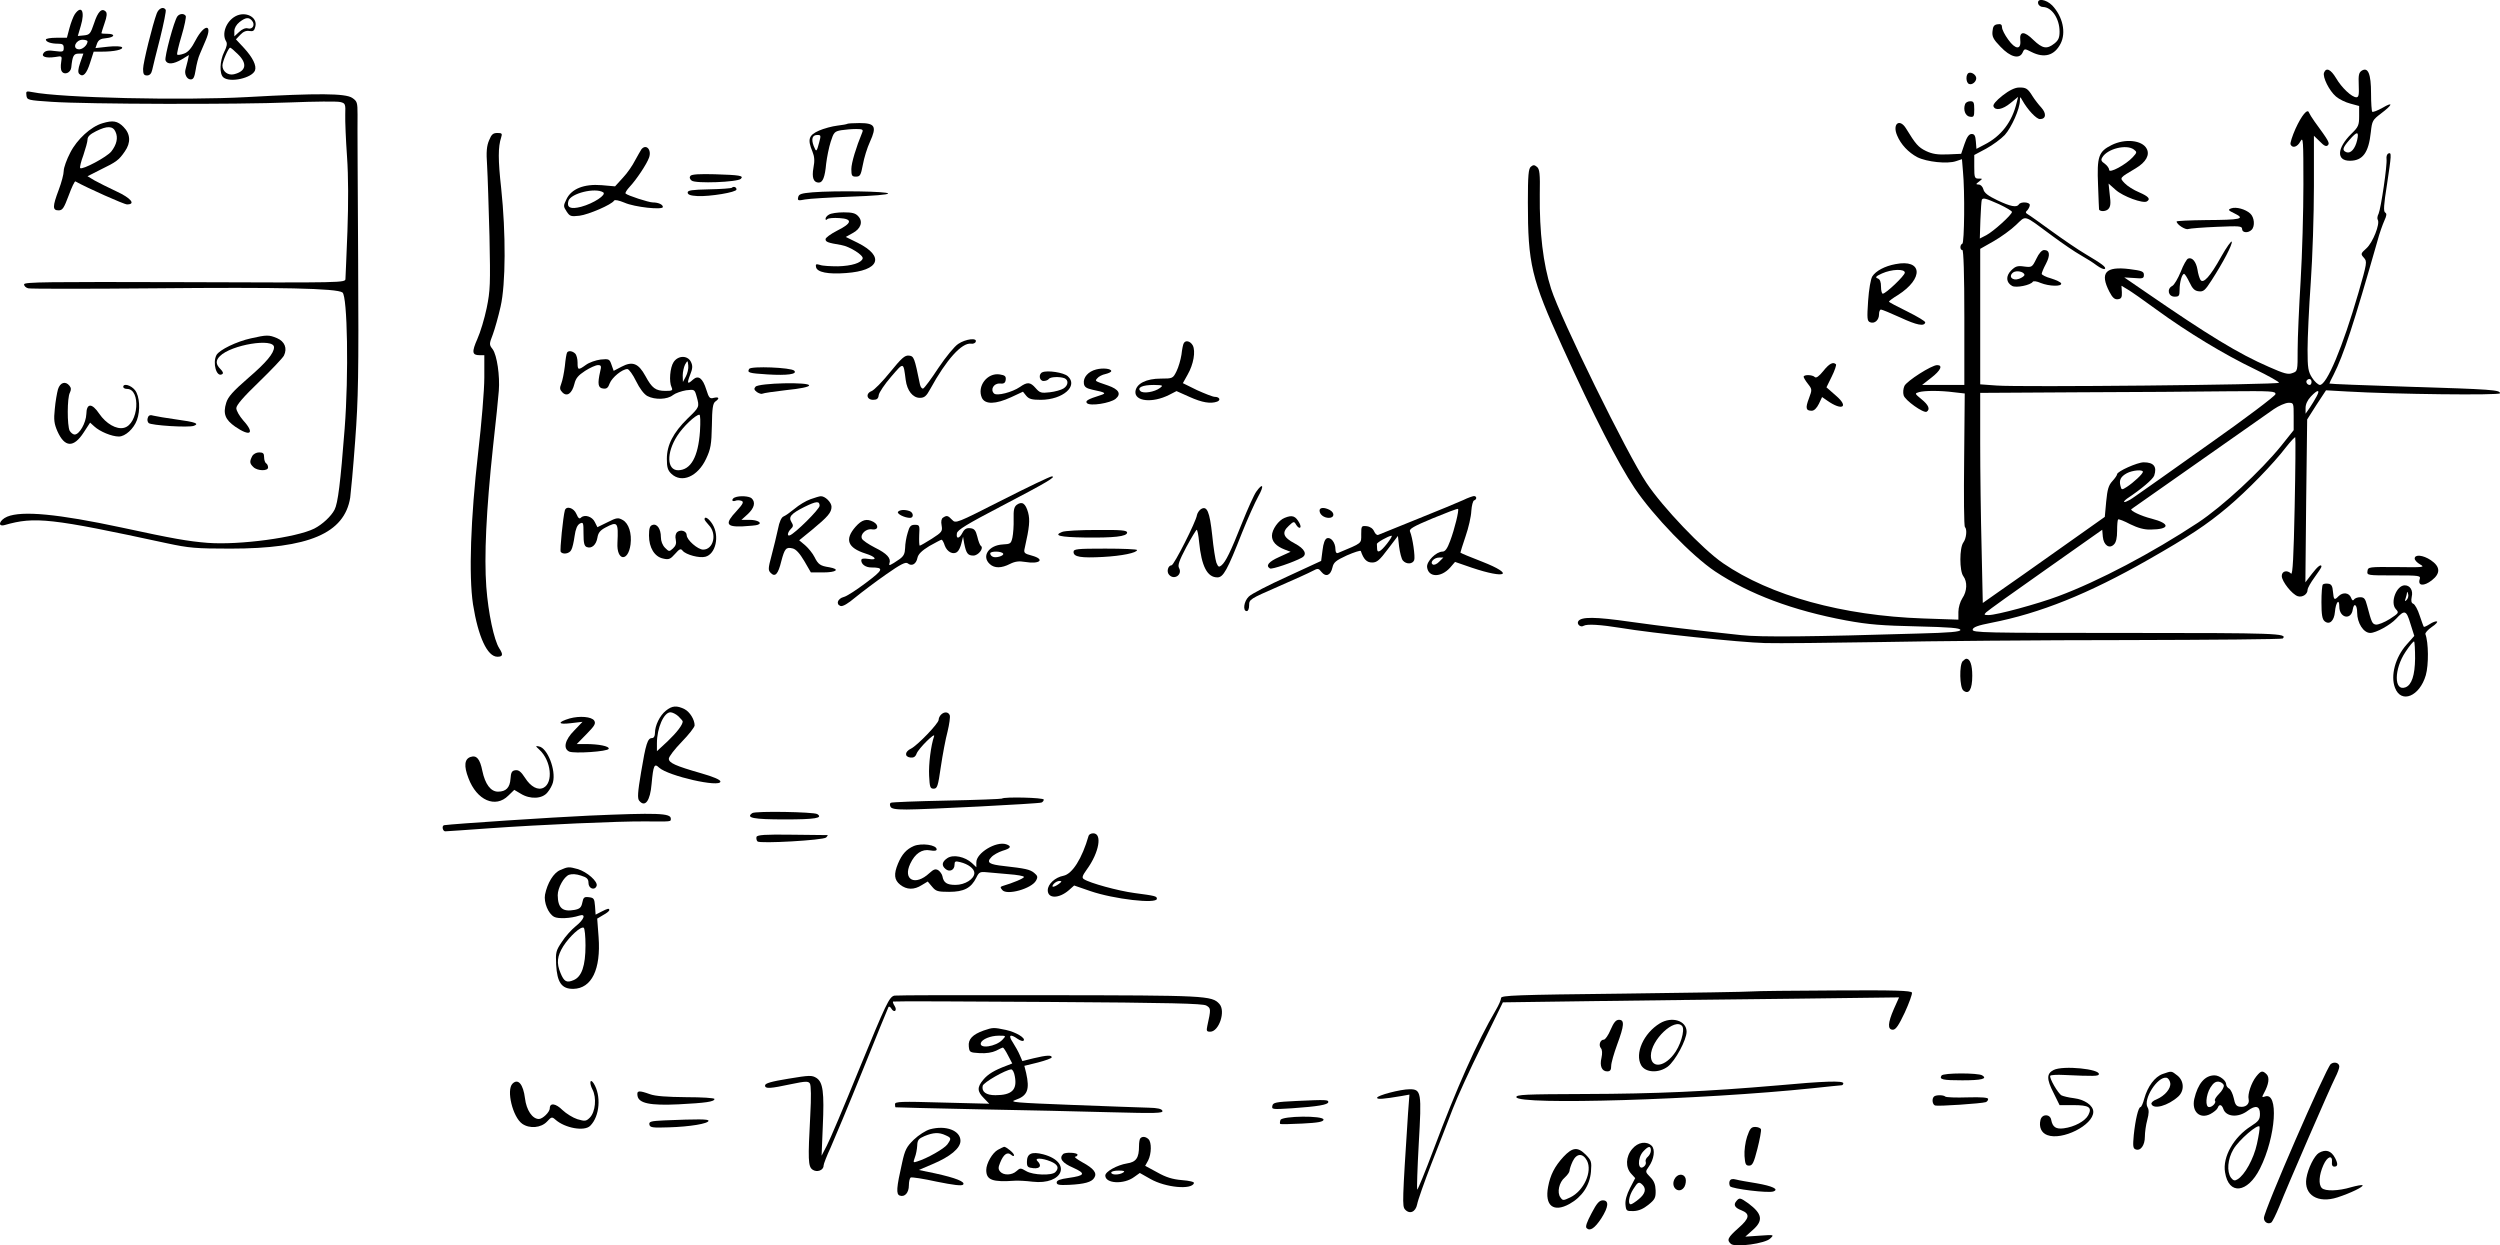 <?xml version="1.0" standalone="no"?>
<!DOCTYPE svg PUBLIC "-//W3C//DTD SVG 20010904//EN"
 "http://www.w3.org/TR/2001/REC-SVG-20010904/DTD/svg10.dtd">
<svg version="1.0" xmlns="http://www.w3.org/2000/svg"
 width="1260.121pt" height="627.71pt" viewBox="0 0 1260.121 627.71"
 preserveAspectRatio="xMidYMid meet">
<g transform="translate(-34.879,652.031) scale(0.1,-0.1)"
fill="#000000" stroke="none">
<path d="M10622 6503 c2 -10 13 -18 25 -18 44 -1 83 -59 83 -124 0 -31 -6 -44
-26 -60 -38 -30 -60 -26 -106 18 -46 46 -71 45 -66 -2 5 -49 -25 -47 -61 4
-17 23 -31 51 -31 61 0 14 -6 19 -22 16 -18 -2 -24 -11 -26 -35 -3 -27 4 -41
40 -78 50 -53 96 -65 112 -29 9 20 10 20 45 2 64 -32 115 -18 146 42 29 56 11
137 -42 193 -31 31 -77 38 -71 10z"/>
<path d="M1139 6453 c-21 -56 -69 -249 -69 -280 0 -26 4 -33 20 -33 13 0 22 9
26 28 3 15 21 87 40 161 18 73 31 137 28 142 -11 18 -35 8 -45 -18z"/>
<path d="M726 6449 c-8 -12 -20 -44 -27 -70 l-13 -49 -53 0 c-29 0 -53 -4 -53
-9 0 -12 26 -21 61 -21 23 0 29 -4 29 -21 0 -20 -4 -21 -44 -16 -32 5 -47 2
-56 -8 -17 -20 9 -29 57 -22 35 6 35 6 30 -27 -3 -18 -2 -38 3 -45 13 -21 45
-8 48 19 6 59 12 70 37 70 l24 0 -16 -46 c-11 -32 -12 -49 -5 -56 19 -19 37
-1 55 56 l18 56 43 0 c59 0 107 10 100 22 -4 5 -33 7 -70 3 l-64 -7 8 23 c7
18 18 25 46 27 43 4 49 22 6 22 -16 0 -30 1 -30 3 0 2 7 25 16 51 12 33 13 51
6 58 -20 20 -40 0 -59 -59 -18 -53 -22 -58 -51 -61 l-31 -3 15 51 c22 73 4
107 -30 59z m64 -137 c0 -20 -28 -44 -47 -40 -31 5 -12 48 22 48 14 0 25 -4
25 -8z"/>
<path d="M1243 6438 c-17 -22 -66 -206 -60 -222 9 -22 39 -20 82 5 l36 22 -6
-29 c-4 -16 -9 -35 -11 -43 -7 -23 6 -51 26 -51 14 0 19 11 25 48 4 26 13 63
22 82 8 19 21 50 29 68 36 83 -7 83 -51 0 -21 -41 -38 -61 -59 -68 -16 -6 -31
-8 -34 -5 -3 3 7 45 22 95 15 50 24 95 21 100 -9 14 -31 12 -42 -2z"/>
<path d="M1535 6438 c-47 -26 -70 -89 -46 -127 6 -10 3 -27 -10 -52 -23 -46
-25 -112 -4 -129 33 -28 144 -3 159 35 9 24 -11 65 -55 113 l-41 44 22 23 c15
16 30 22 46 19 19 -3 25 1 30 23 12 47 -50 79 -101 51z m84 -22 c17 -20 4 -45
-20 -39 -12 4 -29 -3 -44 -17 l-25 -23 0 26 c0 16 10 33 26 46 31 24 47 26 63
7z m-72 -168 c50 -48 43 -87 -19 -102 -30 -7 -58 14 -58 44 0 20 30 90 39 90
3 0 20 -14 38 -32z"/>
<path d="M12063 6154 c-8 -22 26 -91 60 -120 16 -14 49 -30 73 -36 l44 -12 0
-51 c0 -46 -4 -55 -39 -89 -73 -72 -77 -136 -8 -136 65 0 95 40 106 145 6 56
9 61 51 93 60 45 64 62 8 29 -25 -14 -48 -23 -52 -20 -3 3 -6 45 -6 93 0 98
-15 134 -47 114 -15 -10 -17 -23 -15 -73 2 -48 0 -61 -12 -61 -23 0 -74 48
-102 96 -27 45 -50 56 -61 28z m167 -340 c-10 -44 -33 -69 -54 -61 -23 9 -20
22 15 62 39 45 49 44 39 -1z"/>
<path d="M10273 6153 c-17 -6 -16 -50 1 -56 15 -6 36 11 36 29 0 16 -22 32
-37 27z"/>
<path d="M10443 6039 c-33 -26 -50 -46 -46 -55 9 -23 46 -16 86 17 l38 31 -7
-28 c-23 -98 -78 -170 -163 -213 l-40 -21 -3 38 c-2 28 -7 37 -21 37 -13 0
-24 -14 -36 -50 l-17 -50 -68 -3 c-52 -2 -77 2 -109 17 -39 19 -52 34 -101
114 -32 52 -70 24 -45 -35 19 -46 57 -86 102 -110 48 -24 152 -35 195 -20 l30
10 5 -61 c10 -101 7 -362 -3 -365 -13 -5 -13 -32 0 -32 6 0 10 -120 10 -340
l0 -340 -107 0 -106 0 46 36 c48 37 60 64 30 64 -28 0 -153 -80 -165 -105 -6
-13 -8 -34 -4 -47 6 -25 101 -92 116 -83 19 12 10 34 -26 63 -35 29 -35 29
-12 36 30 8 109 8 177 -1 l53 -6 -3 -333 c-2 -183 -1 -336 4 -340 12 -12 7
-58 -8 -78 -20 -27 -20 -144 0 -170 21 -28 19 -76 -5 -111 -11 -17 -20 -47
-20 -69 l0 -39 -177 6 c-407 14 -770 114 -1010 279 -102 70 -304 282 -385 404
-96 142 -433 829 -481 979 -40 124 -59 286 -57 475 2 105 -1 128 -14 139 -13
11 -19 11 -31 1 -12 -10 -15 -43 -15 -179 0 -311 17 -384 174 -729 158 -348
280 -586 364 -712 94 -140 289 -342 406 -420 173 -115 392 -197 660 -247 114
-21 182 -26 359 -30 164 -4 217 -8 217 -18 0 -9 -53 -14 -212 -18 -525 -16
-797 -19 -893 -8 -252 27 -383 43 -557 67 -181 26 -249 26 -264 3 -9 -15 12
-33 27 -23 17 10 84 6 189 -11 154 -26 603 -73 725 -76 66 -2 327 1 580 5 253
5 812 10 1242 10 430 1 784 4 788 8 26 26 -33 28 -786 28 -724 0 -780 1 -777
17 2 12 26 21 93 34 247 48 490 146 790 317 209 119 296 177 401 265 100 84
233 221 296 304 23 29 43 51 46 49 2 -3 1 -161 -3 -351 -5 -249 -10 -344 -18
-336 -20 20 -47 13 -47 -12 0 -27 52 -93 81 -102 23 -7 49 10 49 32 0 9 16 37
35 63 19 26 35 50 35 54 0 16 -19 2 -48 -36 l-33 -43 4 411 5 410 47 74 48 73
106 -6 c238 -14 771 -20 771 -9 0 17 -40 20 -462 33 -219 7 -398 14 -398 16 0
2 9 22 21 44 51 101 101 254 221 674 10 39 27 85 35 103 12 26 13 36 4 41 -9
6 -7 39 9 139 23 153 24 165 8 159 -7 -2 -12 -15 -10 -28 4 -32 -28 -248 -40
-276 -6 -11 -8 -25 -4 -31 12 -20 -25 -114 -57 -143 -30 -27 -30 -29 -13 -48
17 -19 16 -25 -28 -178 -79 -272 -159 -463 -194 -463 -9 1 -27 17 -39 36 -20
31 -23 49 -23 142 0 59 7 211 16 337 9 127 16 345 16 486 l0 255 30 -29 c21
-22 32 -27 40 -19 11 11 6 20 -67 120 -13 18 -25 38 -28 45 -7 22 -37 -14 -68
-82 -16 -36 -27 -71 -25 -78 9 -22 35 -14 50 15 14 25 15 5 15 -218 0 -135 -6
-353 -14 -485 -8 -132 -15 -288 -15 -348 0 -106 0 -108 -26 -117 -22 -9 -42
-3 -119 31 -154 67 -303 158 -624 379 l-105 72 50 -3 c44 -4 49 -2 49 16 0 17
-10 21 -73 29 -121 15 -150 -19 -101 -114 16 -31 27 -40 43 -38 17 2 21 9 20
35 l-2 33 30 -18 c16 -9 82 -55 146 -102 159 -116 343 -227 495 -300 70 -34
125 -65 123 -69 -6 -10 -1312 -23 -1423 -14 l-83 6 0 341 0 342 67 38 c37 21
88 58 113 82 54 50 33 56 185 -56 50 -37 113 -80 140 -95 28 -16 65 -39 83
-53 18 -13 36 -21 40 -17 9 8 -14 25 -98 75 -36 21 -112 73 -170 115 -58 42
-112 81 -120 85 -12 7 -13 11 -2 21 6 7 12 19 12 26 0 15 -46 18 -55 3 -11
-17 -42 -11 -109 21 -46 22 -66 37 -70 55 -4 14 -14 24 -24 24 -15 1 -15 2 2
15 19 15 19 15 -2 15 -20 0 -22 5 -22 59 l0 60 60 32 c33 18 75 49 94 69 34
38 76 132 76 173 1 21 1 22 12 2 27 -48 71 -95 89 -95 31 0 34 28 7 58 -14 15
-34 41 -44 57 -24 39 -33 45 -69 44 -19 0 -49 -14 -82 -40z m-18 -548 c36 -17
65 -34 65 -39 0 -14 -93 -98 -129 -117 l-33 -17 3 94 c2 51 5 96 7 101 6 12
19 8 87 -22z m1575 -896 c0 -8 -4 -15 -9 -15 -13 0 -22 16 -14 24 11 11 23 6
23 -9z m-182 -62 c-2 -9 -151 -122 -333 -250 -181 -129 -349 -247 -372 -263
-23 -17 -47 -30 -55 -30 -7 0 -1 7 12 17 72 48 130 97 137 116 15 45 -2 67
-53 67 -32 0 -134 -46 -134 -60 0 -5 -11 -21 -24 -35 -19 -21 -25 -41 -31
-103 l-7 -77 -226 -160 c-124 -88 -263 -186 -308 -217 l-81 -57 -6 277 c-4
152 -7 391 -7 529 l0 253 498 3 c273 1 609 3 745 5 228 2 248 1 245 -15z m208
-10 c-8 -16 -24 -41 -35 -58 l-21 -30 0 29 c0 19 10 40 27 58 34 36 48 36 29
1z m-116 -102 l0 -69 -63 -79 c-105 -129 -294 -304 -419 -387 -232 -153 -501
-295 -705 -371 -104 -39 -310 -95 -351 -95 -23 0 -24 2 -12 14 8 8 143 105
300 215 l285 201 3 -35 c4 -43 33 -63 56 -39 11 10 16 34 16 68 0 29 2 55 5
58 3 3 31 -8 61 -24 39 -19 71 -28 103 -27 98 1 101 30 5 55 -53 13 -111 41
-102 48 4 3 653 459 718 504 25 17 57 31 73 32 27 0 27 0 27 -69z m-760 -279
c0 -10 -47 -54 -81 -76 -25 -16 -27 -16 -32 5 -8 29 1 47 32 64 28 15 81 20
81 7z"/>
<path d="M482 6039 c3 -23 7 -24 128 -32 179 -12 935 -14 1201 -3 124 5 238 6
253 2 25 -6 27 -9 25 -64 -1 -31 3 -127 9 -212 7 -100 7 -233 2 -375 -5 -121
-9 -229 -10 -240 0 -20 -6 -20 -810 -17 -696 2 -810 1 -810 -11 0 -8 9 -17 21
-20 12 -3 299 -3 638 0 632 6 918 0 946 -21 25 -18 32 -415 11 -686 -21 -272
-34 -377 -51 -409 -17 -33 -61 -74 -102 -95 -90 -45 -376 -84 -537 -72 -100 8
-174 21 -433 77 -322 69 -503 86 -578 55 -40 -17 -51 -53 -12 -42 151 43 230
35 817 -92 112 -24 146 -27 320 -27 395 0 575 77 604 257 3 21 15 149 25 286
16 215 18 334 15 912 -2 366 -4 695 -3 732 0 62 -2 68 -27 85 -35 23 -172 24
-529 4 -325 -18 -941 -4 -1083 25 -31 6 -33 5 -30 -17z"/>
<path d="M10254 5996 c-11 -29 1 -61 24 -64 20 -3 22 1 22 37 0 35 -3 41 -20
41 -11 0 -23 -6 -26 -14z"/>
<path d="M865 5899 c-58 -17 -128 -81 -162 -148 -18 -34 -33 -76 -33 -92 0
-16 -11 -58 -25 -95 -32 -85 -32 -104 -1 -104 20 0 27 11 51 75 15 41 30 73
34 71 59 -33 245 -116 260 -116 46 0 20 32 -54 66 -41 19 -90 44 -110 55 l-35
21 67 34 c78 38 91 47 121 91 31 44 29 88 -7 124 -30 30 -53 34 -106 18z m66
-43 c14 -30 6 -64 -21 -99 -22 -28 -146 -94 -157 -84 -3 4 4 33 16 65 11 33
21 68 21 79 0 15 13 27 43 42 56 28 85 27 98 -3z"/>
<path d="M4619 5896 c-2 -2 -25 -6 -50 -9 -25 -3 -67 -14 -92 -25 -52 -23 -59
-44 -33 -106 10 -25 12 -46 5 -81 -9 -50 0 -75 27 -75 20 0 31 28 37 95 4 33
14 83 23 111 15 47 19 52 53 58 20 3 53 6 75 6 32 0 37 -3 31 -17 -31 -75 -55
-154 -55 -185 0 -33 3 -38 23 -38 21 0 25 7 35 60 6 34 22 86 36 116 35 77 26
94 -53 94 -32 0 -60 -2 -62 -4z m-141 -93 c-13 -50 -15 -51 -28 -18 -13 35 -7
55 19 55 18 0 18 -3 9 -37z"/>
<path d="M2814 5813 c-12 -28 -15 -58 -10 -127 3 -50 8 -210 12 -356 5 -241 4
-274 -14 -362 -11 -53 -32 -123 -47 -156 -29 -66 -27 -82 11 -82 l24 0 0 -113
c0 -62 -14 -232 -31 -377 -38 -334 -48 -619 -26 -766 26 -163 72 -264 123
-264 28 0 30 11 9 43 -26 41 -55 176 -65 309 -11 154 -1 380 34 708 14 124 27
250 29 280 6 75 -9 180 -31 210 -18 23 -18 26 1 75 10 27 28 91 39 140 26 113
27 370 3 596 -16 145 -16 208 0 257 6 19 4 22 -19 22 -22 0 -30 -7 -42 -37z"/>
<path d="M10992 5789 c-66 -33 -74 -58 -68 -202 2 -67 5 -123 5 -123 6 -11 34
-10 46 2 12 12 14 28 8 72 l-6 57 36 -32 c37 -33 138 -70 157 -58 20 12 9 25
-39 46 -27 11 -60 32 -73 46 -26 28 -28 25 56 75 52 31 72 68 55 99 -23 43
-109 52 -177 18z m112 -22 c17 -13 17 -15 -5 -39 -35 -38 -119 -83 -119 -64 0
8 -10 22 -22 31 -18 12 -21 19 -12 33 26 43 121 66 158 39z"/>
<path d="M3582 5768 c-5 -7 -19 -33 -32 -56 -12 -24 -39 -64 -61 -87 l-40 -44
-68 6 c-88 7 -152 -18 -177 -71 -16 -33 -16 -36 1 -62 16 -24 21 -26 65 -21
46 6 162 56 174 76 4 6 25 1 52 -10 51 -23 194 -38 194 -22 0 13 -24 23 -51
23 -20 0 -128 35 -137 45 -3 3 6 18 20 33 34 36 86 114 98 147 15 40 -14 72
-38 43z m-193 -217 c19 -12 -48 -56 -111 -73 -54 -14 -74 -4 -64 30 12 38 135
68 175 43z"/>
<path d="M3829 5634 c-6 -7 -4 -16 6 -24 19 -16 231 -8 248 9 16 16 -6 19
-131 23 -76 2 -116 0 -123 -8z"/>
<path d="M4038 5574 c-4 -3 -55 -7 -115 -8 -87 -2 -108 -5 -108 -16 0 -11 14
-16 50 -18 61 -3 196 19 196 33 1 12 -15 18 -23 9z"/>
<path d="M4445 5551 c-58 -5 -70 -9 -73 -25 -4 -17 0 -18 35 -11 21 4 124 10
228 14 116 4 190 10 190 16 0 11 -267 15 -380 6z"/>
<path d="M11595 5470 c-18 -7 -15 -10 18 -26 55 -27 30 -32 -145 -33 -82 -1
-148 -4 -148 -7 0 -15 45 -44 59 -38 9 3 73 8 144 11 113 5 127 4 127 -11 0
-19 30 -22 48 -4 18 18 14 63 -7 82 -24 22 -71 35 -96 26z"/>
<path d="M4528 5439 c-10 -5 -18 -15 -18 -21 0 -8 3 -8 9 -2 6 5 33 7 61 5 68
-4 64 -26 -13 -64 -31 -16 -57 -35 -57 -42 0 -14 9 -18 80 -30 42 -7 113 -52
107 -68 -7 -22 -55 -37 -124 -39 -37 0 -79 2 -91 7 -20 6 -23 4 -20 -11 5 -26
61 -37 151 -30 169 12 197 83 60 152 l-61 30 34 19 c42 22 54 58 29 85 -14 16
-31 20 -74 20 -31 0 -64 -5 -73 -11z"/>
<path d="M11545 5227 c-56 -101 -91 -139 -105 -117 -5 8 -12 31 -15 52 -7 40
-27 63 -47 55 -7 -2 -24 -32 -37 -66 -14 -34 -33 -67 -43 -72 -29 -15 -20 -54
12 -54 22 0 25 4 25 35 0 38 12 80 23 80 4 -1 16 -20 27 -43 15 -32 26 -43 47
-45 23 -3 32 5 64 55 60 93 106 182 102 195 -2 6 -26 -27 -53 -75z"/>
<path d="M10613 5216 c-21 -43 -23 -44 -62 -39 -33 5 -44 1 -65 -20 -28 -28
-26 -61 5 -78 20 -11 93 4 104 21 3 5 20 3 40 -6 42 -17 108 -19 103 -2 -2 6
-25 17 -51 25 -26 7 -47 18 -47 23 0 5 9 28 21 50 23 44 20 70 -9 70 -11 0
-26 -16 -39 -44z m-60 -81 c0 -6 -12 -14 -27 -20 -34 -12 -56 12 -30 32 17 12
55 4 57 -12z"/>
<path d="M9903 5189 c-54 -10 -99 -34 -117 -62 -8 -13 -17 -65 -21 -123 -6
-90 -5 -102 10 -108 23 -9 45 11 45 40 0 13 4 24 10 24 5 0 49 -18 97 -40 84
-39 121 -46 126 -25 1 6 -40 30 -90 55 -51 25 -93 47 -93 50 0 3 20 18 45 33
132 84 124 183 -12 156z m47 -43 c0 -15 -96 -106 -111 -106 -5 0 -9 16 -9 35
0 24 -5 38 -17 42 -14 5 -9 11 22 25 49 22 115 24 115 4z"/>
<path d="M1614 4815 c-73 -16 -159 -58 -174 -84 -21 -40 0 -114 28 -97 8 4 5
13 -8 26 -24 24 -25 43 -3 65 57 58 273 93 273 45 0 -30 -39 -77 -130 -155
-77 -67 -102 -95 -111 -125 -17 -55 -5 -85 45 -120 77 -53 101 -35 41 31 -19
22 -35 49 -35 62 0 15 35 56 114 132 63 61 120 121 126 133 18 37 4 71 -35 88
-41 17 -51 17 -131 -1z"/>
<path d="M5179 4787 c-19 -12 -63 -66 -100 -121 -36 -55 -70 -101 -77 -104 -6
-2 -13 7 -16 20 -28 136 -30 143 -56 146 -21 2 -37 -13 -95 -84 -38 -47 -80
-90 -93 -95 -31 -12 -25 -44 8 -44 19 0 26 6 28 24 2 13 30 55 63 93 64 74 61
75 73 -17 7 -54 36 -90 71 -90 23 0 33 8 53 45 81 148 159 234 205 228 11 -2
22 3 24 10 8 21 -51 14 -88 -11z"/>
<path d="M6316 4791 c-4 -5 -9 -31 -12 -58 -4 -26 -15 -64 -25 -84 -18 -36
-19 -37 -79 -37 -73 0 -123 -25 -128 -64 -6 -51 85 -61 170 -18 l37 19 65 -29
c64 -29 107 -36 140 -24 20 8 11 24 -12 24 -10 0 -50 16 -90 34 l-71 35 24 43
c30 52 41 118 26 147 -12 22 -36 28 -45 12z m-120 -226 c-28 -21 -85 -30 -99
-16 -18 18 10 31 68 31 46 -1 48 -2 31 -15z"/>
<path d="M3207 4743 c-3 -5 -8 -35 -11 -68 -4 -33 -12 -73 -18 -88 -9 -23 -8
-31 6 -45 23 -23 48 -5 60 43 7 29 19 43 54 66 25 16 54 29 65 29 16 0 18 -5
11 -32 -14 -62 -11 -83 14 -86 18 -3 26 3 34 26 12 30 63 72 89 72 8 0 28 -28
44 -61 18 -37 40 -66 57 -75 38 -20 101 -18 129 5 13 10 43 20 66 24 42 5 43
5 53 -31 15 -54 15 -53 -46 -112 -72 -71 -104 -133 -104 -203 0 -43 5 -58 23
-75 52 -49 133 -14 175 76 23 49 27 71 29 167 1 86 5 112 17 121 23 16 20 25
-7 19 -20 -6 -25 -1 -38 41 -18 58 -40 75 -67 51 -28 -26 -32 -21 -15 23 13
32 14 46 5 65 -16 35 -65 35 -88 0 -18 -27 -24 -99 -10 -127 7 -16 3 -18 -31
-18 -50 0 -68 14 -101 75 -35 64 -65 76 -120 47 l-40 -21 -11 31 c-10 29 -13
30 -55 26 -24 -3 -58 -15 -74 -27 -39 -28 -42 -27 -42 12 0 18 -5 38 -12 45
-14 14 -35 16 -41 5z m599 -120 l-15 -28 -1 33 c0 18 6 43 12 55 13 22 13 22
16 -5 2 -15 -4 -40 -12 -55z m71 -277 c-9 -129 -46 -195 -110 -196 -57 0 -60
87 -5 173 29 46 93 107 112 107 5 0 6 -35 3 -84z"/>
<path d="M9539 4650 c-22 -27 -36 -37 -43 -30 -12 12 -56 13 -56 1 0 -4 10
-21 22 -36 21 -27 21 -29 5 -72 -19 -50 -16 -63 14 -63 12 0 25 13 36 35 l16
34 26 -18 c75 -53 111 -33 45 24 l-49 43 27 55 c15 30 24 58 21 61 -14 14 -34
4 -64 -34z"/>
<path d="M4125 4661 c-11 -19 -3 -22 93 -28 98 -6 152 1 134 19 -16 16 -217
24 -227 9z"/>
<path d="M5874 4658 c-40 -10 -66 -40 -62 -70 2 -18 12 -25 43 -32 68 -14 72
-18 40 -28 -64 -20 -78 -29 -67 -40 16 -16 117 0 144 22 30 25 16 48 -38 67
-70 24 -67 22 -54 37 6 8 25 18 41 21 16 4 29 10 29 15 0 12 -42 17 -76 8z"/>
<path d="M5603 4644 c-21 -9 -16 -44 6 -44 11 0 23 5 26 10 7 11 54 13 79 4
22 -9 20 -37 -5 -52 -11 -7 -42 -16 -69 -19 -43 -5 -50 -3 -71 21 -27 31 -42
32 -79 6 -39 -27 -117 -47 -131 -33 -20 20 -1 52 29 50 21 -2 28 3 30 19 2 17
-3 23 -30 27 -63 10 -116 -60 -90 -118 16 -34 69 -33 147 3 l60 28 16 -20 c14
-17 28 -21 75 -21 111 1 189 70 135 119 -21 19 -103 31 -128 20z"/>
<path d="M641 4558 c-5 -18 -13 -63 -16 -99 -6 -55 -3 -75 13 -112 37 -83 82
-85 133 -6 l32 49 21 -19 c28 -26 88 -51 124 -51 32 0 75 39 91 83 18 48 14
121 -10 151 -20 25 -59 36 -59 16 0 -5 8 -10 19 -10 71 0 58 -178 -15 -196
-38 -10 -91 21 -125 71 -37 55 -64 54 -65 -2 -2 -45 -35 -103 -59 -103 -8 0
-19 9 -25 19 -13 26 -13 167 1 192 7 15 7 24 -2 35 -20 25 -47 17 -58 -18z"/>
<path d="M4157 4571 c-9 -10 -7 -16 7 -27 11 -7 23 -11 28 -8 5 3 59 11 120
18 71 7 113 16 115 23 7 19 -254 13 -270 -6z"/>
<path d="M1094 4415 c-4 -9 -2 -21 4 -27 12 -12 202 -24 228 -14 29 11 8 19
-88 32 -51 7 -103 16 -115 19 -16 5 -25 3 -29 -10z"/>
<path d="M1620 4221 c-14 -27 -13 -37 6 -55 20 -20 74 -21 74 -2 0 8 -4 18
-10 21 -5 3 -10 17 -10 31 0 19 -5 24 -25 24 -14 0 -29 -8 -35 -19z"/>
<path d="M5401 4000 c-232 -118 -235 -119 -253 -100 -21 22 -27 24 -46 11 -8
-5 -11 -19 -7 -39 5 -30 2 -34 -49 -67 -30 -19 -58 -35 -61 -35 -3 0 -4 24 -3
53 3 49 2 52 -22 52 -20 0 -27 -7 -36 -40 -7 -22 -13 -57 -13 -77 -1 -28 -7
-41 -28 -56 -48 -33 -56 -36 -51 -21 9 25 -12 49 -73 79 -33 17 -63 37 -66 46
-9 23 23 52 52 46 31 -5 35 22 6 38 -34 18 -58 11 -90 -25 -56 -64 -40 -106
51 -135 52 -16 62 -35 15 -27 -26 4 -37 2 -37 -7 0 -20 22 -36 51 -36 65 0 61
-11 -27 -77 -48 -36 -98 -69 -113 -72 -30 -8 -40 -36 -16 -45 11 -4 37 11 75
43 33 27 102 79 155 116 74 52 99 64 109 56 20 -17 43 -4 49 27 4 19 21 36 60
60 31 17 58 32 62 32 3 0 11 -13 16 -30 12 -32 43 -48 63 -31 8 6 17 26 21 44
l8 32 6 -35 c10 -49 18 -60 46 -60 25 0 54 37 38 49 -5 3 -13 24 -18 46 -8 32
-15 41 -36 43 -18 2 -29 -4 -39 -23 -16 -31 -33 -33 -28 -3 2 17 50 46 224
137 230 120 280 150 254 150 -8 0 -121 -54 -249 -119z"/>
<path d="M6681 4042 c-11 -15 -43 -86 -71 -156 -59 -149 -83 -197 -104 -215
-13 -11 -17 -9 -26 13 -5 14 -15 76 -21 138 -13 120 -26 151 -57 132 -9 -6
-18 -20 -20 -30 -4 -32 -116 -253 -128 -253 -18 -1 -26 -32 -13 -47 25 -30 69
-1 51 33 -8 13 0 37 36 105 26 48 50 88 53 88 3 0 9 -28 12 -62 12 -122 41
-178 92 -178 30 0 50 36 125 227 28 70 65 152 81 181 31 55 24 72 -10 24z"/>
<path d="M4053 4013 c-7 -2 -13 -9 -13 -14 0 -4 7 -6 15 -3 8 4 22 3 31 0 13
-5 9 -15 -25 -52 -59 -63 -53 -80 29 -77 36 2 71 5 78 8 26 9 0 25 -41 25
l-41 0 32 29 c33 31 40 59 20 79 -12 12 -62 15 -85 5z"/>
<path d="M4434 4004 c-23 -8 -59 -30 -80 -48 -22 -18 -46 -35 -56 -39 -10 -4
-21 -26 -28 -64 -7 -32 -21 -91 -32 -132 -18 -67 -18 -75 -4 -89 22 -22 37 -6
53 60 17 64 24 72 57 64 17 -4 36 -25 59 -64 l33 -57 62 0 c67 0 87 16 31 26
-46 7 -56 14 -75 52 -9 18 -30 44 -46 58 l-31 26 64 52 c81 67 99 88 99 117 0
22 -33 55 -55 53 -5 0 -29 -7 -51 -15z m46 -33 c0 -17 -124 -140 -150 -149
-15 -6 -12 15 5 32 13 12 13 19 3 35 -16 26 -2 42 65 76 61 30 77 31 77 6z"/>
<path d="M7725 4000 c-22 -10 -125 -53 -230 -95 -104 -42 -195 -79 -200 -81
-6 -2 -15 6 -20 18 -6 14 -20 24 -37 26 -27 3 -28 1 -28 -41 0 -48 7 -42 -117
-94 -8 -3 -13 4 -13 19 0 33 -23 63 -43 55 -10 -4 -18 -25 -22 -60 l-7 -54
-171 -79 c-95 -43 -182 -88 -194 -101 -25 -24 -31 -73 -10 -73 7 0 12 12 12
30 0 29 5 32 145 93 80 35 158 70 174 79 28 15 31 14 46 -5 22 -27 46 -17 55
23 6 26 17 35 73 61 37 16 68 26 70 22 14 -42 30 -58 57 -58 24 0 37 11 79 67
l51 67 6 -54 c4 -30 12 -62 19 -70 17 -20 49 -19 57 2 6 16 -8 114 -21 144 -6
13 17 26 115 67 68 28 125 50 127 47 6 -6 -17 -101 -40 -162 -14 -38 -25 -53
-38 -53 -32 0 -81 -49 -78 -78 6 -53 70 -54 116 -3 l25 29 84 -29 c175 -59
219 -35 53 30 -60 23 -110 44 -110 46 0 3 12 40 26 82 15 43 28 100 29 128 2
27 8 51 14 53 15 5 14 22 -1 22 -7 -1 -31 -9 -53 -20z m-385 -220 c-33 -42
-50 -50 -50 -25 0 8 -1 18 -1 23 -2 7 58 41 74 42 5 0 -6 -18 -23 -40z m263
-91 c-11 -12 -26 -18 -32 -14 -17 10 6 35 32 35 l21 0 -21 -21z"/>
<path d="M5474 3976 c-14 -11 -17 -26 -16 -72 1 -33 -2 -74 -6 -93 -7 -31 -10
-33 -49 -35 -71 -4 -108 -60 -65 -99 24 -22 59 -21 102 1 26 13 46 15 75 10
76 -13 104 13 34 32 -38 10 -41 14 -35 38 24 106 27 141 17 179 -13 46 -30 58
-57 39z m-69 -246 c7 -11 -39 -25 -54 -15 -6 3 -11 10 -11 16 0 12 57 12 65
-1z"/>
<path d="M3196 3948 c-9 -32 -26 -200 -21 -209 10 -15 44 -10 53 9 6 9 13 41
17 70 5 36 13 55 26 63 18 9 19 6 19 -51 0 -47 4 -62 16 -67 25 -10 48 11 54
47 4 25 14 37 40 51 62 33 66 28 61 -77 -5 -91 54 -98 66 -8 7 56 -9 106 -39
123 -23 13 -30 13 -77 -11 l-51 -25 -13 26 c-13 28 -52 40 -70 22 -8 -8 -14
-2 -23 19 -13 31 -51 42 -58 18z"/>
<path d="M7000 3947 c0 -20 22 -37 47 -37 28 0 31 25 4 40 -27 14 -51 13 -51
-3z"/>
<path d="M4875 3940 c-6 -10 34 -30 61 -30 19 0 18 26 -2 34 -24 9 -52 7 -59
-4z"/>
<path d="M6824 3910 c-31 -12 -64 -59 -64 -90 0 -30 21 -53 65 -70 l29 -11
-57 -26 c-54 -24 -70 -44 -47 -58 9 -6 120 32 160 54 30 16 16 45 -35 72 -59
31 -67 55 -30 89 24 23 27 23 36 7 15 -26 32 -21 18 6 -20 37 -36 43 -75 27z"/>
<path d="M3900 3903 c0 -4 10 -17 22 -30 42 -44 23 -123 -29 -123 -27 0 -83
49 -83 73 0 20 -29 30 -47 16 -9 -8 -12 -22 -8 -39 4 -19 0 -31 -14 -44 -19
-17 -20 -17 -40 3 -13 13 -21 34 -21 54 0 42 -20 70 -43 61 -13 -4 -17 -18
-17 -53 0 -61 28 -107 71 -116 29 -7 37 -3 60 23 23 26 29 29 39 16 17 -20 84
-38 114 -30 52 13 73 104 36 164 -18 29 -40 43 -40 25z"/>
<path d="M5702 3839 c-45 -18 -11 -26 113 -28 148 -2 215 5 215 25 0 11 -29
14 -152 13 -84 0 -163 -4 -176 -10z"/>
<path d="M5760 3738 c0 -25 37 -31 148 -25 95 5 172 21 172 35 0 4 -72 7 -160
7 -145 0 -160 -2 -160 -17z"/>
<path d="M12520 3705 c0 -8 12 -21 28 -30 25 -14 17 -15 -118 -13 -141 1 -145
1 -148 -20 -3 -22 -1 -22 133 -22 132 0 136 -1 130 -20 -10 -33 21 -36 61 -5
45 35 44 69 -5 102 -39 26 -81 30 -81 8z"/>
<path d="M12057 3574 c-4 -4 -7 -44 -7 -89 0 -63 4 -86 16 -96 24 -20 48 1 52
47 4 48 22 71 22 27 0 -58 60 -71 68 -14 6 36 22 23 22 -16 0 -53 32 -103 66
-103 29 0 101 40 130 71 43 47 52 44 72 -23 l20 -63 -39 -44 c-57 -64 -82
-157 -58 -218 31 -81 124 -43 155 64 15 52 14 165 -2 207 -2 6 12 22 32 36 20
13 32 26 26 28 -6 2 -22 -4 -37 -14 -14 -9 -27 -15 -29 -13 -2 2 -11 28 -21
57 -9 29 -24 56 -32 59 -10 4 -12 14 -8 35 8 32 -8 58 -35 58 -42 0 -75 -87
-45 -120 17 -18 15 -20 -31 -50 -27 -17 -58 -29 -69 -28 -19 3 -22 9 -45 96
-9 35 -15 42 -35 42 -13 0 -27 -5 -31 -12 -5 -7 -10 -4 -15 10 -10 25 -41 29
-63 7 -21 -22 -24 -19 -28 23 -2 28 -8 38 -23 40 -12 2 -24 0 -28 -4z m422
-78 c-9 -8 -10 -7 -5 7 3 10 7 24 7 30 1 7 3 4 6 -7 3 -10 -1 -23 -8 -30z m43
-295 c-1 -84 -17 -133 -48 -145 -59 -23 -59 91 0 179 21 32 40 54 43 52 3 -3
5 -42 5 -86z"/>
<path d="M10242 3188 c-18 -18 -16 -133 3 -148 28 -23 45 5 45 74 0 55 -11 86
-30 86 -3 0 -11 -5 -18 -12z"/>
<path d="M3705 2938 c-30 -24 -55 -74 -55 -113 0 -16 -6 -25 -15 -25 -22 0
-31 -29 -55 -173 -17 -100 -19 -132 -9 -143 29 -35 55 -1 62 84 9 97 14 106
38 83 46 -42 309 -102 309 -70 0 9 -35 24 -98 42 -129 37 -162 52 -162 73 0
10 29 48 65 85 36 37 65 74 65 83 0 29 -24 68 -51 82 -39 19 -62 18 -94 -8z
m63 -28 c12 -12 22 -23 22 -26 0 -17 -29 -55 -76 -100 l-54 -50 0 40 c0 77 35
156 68 156 10 0 28 -9 40 -20z"/>
<path d="M5092 2918 c-7 -7 -12 -18 -12 -26 0 -18 -107 -129 -139 -145 -32
-15 -34 -41 -4 -45 16 -2 26 3 32 20 10 26 97 112 88 87 -16 -46 -28 -141 -25
-199 3 -57 5 -65 23 -65 18 0 22 12 36 110 9 61 24 141 34 178 9 37 14 74 11
82 -7 18 -28 19 -44 3z"/>
<path d="M3220 2899 c-63 -19 -60 -32 5 -24 l60 7 -42 -44 c-47 -47 -57 -91
-25 -106 24 -11 195 0 199 14 4 13 -50 24 -117 24 l-44 0 49 50 c41 42 48 53
39 68 -13 20 -73 25 -124 11z"/>
<path d="M3069 2740 c58 -55 69 -164 20 -190 -28 -15 -65 4 -94 50 -20 31 -32
40 -48 38 -18 -2 -23 -11 -25 -43 -3 -45 -23 -65 -63 -65 -37 0 -65 38 -79
105 -12 60 -29 80 -59 70 -31 -10 -35 -45 -11 -107 42 -112 136 -153 201 -88
l30 29 32 -19 c48 -30 110 -27 136 7 12 14 24 37 27 50 16 62 -28 174 -71 181
-18 4 -18 2 4 -18z"/>
<path d="M5399 2495 c-3 -2 -128 -7 -279 -10 -150 -3 -277 -8 -281 -11 -5 -2
-6 -11 -2 -19 4 -11 24 -15 82 -15 93 0 661 29 679 35 6 2 12 9 12 15 0 10
-201 15 -211 5z"/>
<path d="M4141 2422 c-35 -24 4 -32 164 -32 153 0 194 7 163 27 -19 11 -310
16 -327 5z"/>
<path d="M3315 2409 c-177 -8 -678 -41 -727 -48 -14 -2 -8 -31 5 -31 8 0 106
7 218 15 268 19 656 36 788 35 137 -1 131 -2 131 14 0 28 -69 30 -415 15z"/>
<path d="M4162 2302 c-2 -7 0 -18 5 -23 12 -12 332 6 346 20 6 6 9 11 7 12 -3
0 -83 1 -179 2 -136 2 -175 -1 -179 -11z"/>
<path d="M5836 2308 c-33 -115 -82 -193 -127 -202 -42 -8 -79 -42 -79 -73 0
-43 56 -43 106 0 l27 24 81 -28 c119 -41 336 -66 336 -39 0 13 -7 15 -113 29
-82 11 -225 50 -255 70 -11 7 -8 17 15 49 62 85 79 182 32 182 -11 0 -21 -6
-23 -12z m-150 -243 c-26 -19 -42 -19 -26 0 7 8 20 15 29 15 13 -1 13 -3 -3
-15z"/>
<path d="M4955 2256 c-37 -16 -60 -41 -80 -89 -22 -53 -19 -82 11 -106 33 -26
70 -27 109 -2 l30 18 22 -26 c19 -23 28 -26 86 -26 74 0 111 19 137 72 13 27
19 30 50 27 19 -2 70 -6 113 -10 42 -3 77 -9 77 -14 0 -7 -55 -30 -109 -46
-11 -4 -11 -7 0 -20 23 -28 148 7 170 48 10 18 8 24 -10 39 -21 17 -45 22
-151 34 -76 8 -90 18 -65 44 10 12 36 26 57 33 42 12 48 23 18 33 -51 16 -150
-44 -150 -91 l0 -25 -22 21 c-35 32 -94 45 -124 25 -27 -18 -31 -37 -9 -55 20
-17 45 -5 45 21 0 18 4 20 28 14 41 -10 72 -33 72 -55 0 -30 -47 -60 -95 -60
-44 0 -60 11 -66 44 -2 10 -12 24 -21 30 -14 8 -23 5 -45 -15 -71 -66 -135
-34 -96 48 24 51 59 75 100 67 22 -4 33 -2 33 5 0 23 -76 33 -115 17z"/>
<path d="M3173 2135 c-34 -14 -65 -65 -77 -124 -7 -39 16 -96 46 -112 20 -11
84 -8 126 6 36 12 27 -18 -17 -53 -21 -17 -53 -52 -70 -79 -30 -44 -32 -53
-29 -115 5 -90 28 -123 87 -122 92 2 139 98 127 261 l-7 93 30 18 c17 9 31 20
31 25 0 10 -7 9 -40 -8 l-29 -15 -3 43 c-3 38 -6 42 -31 45 -23 3 -28 -1 -33
-27 -5 -25 -13 -32 -39 -37 -61 -11 -84 9 -85 74 0 37 31 93 57 103 15 5 36 4
60 -4 30 -9 38 -17 38 -37 0 -29 32 -40 41 -15 8 21 -48 71 -96 85 -44 12 -48
12 -87 -5z m127 -380 c0 -103 -19 -158 -60 -175 -35 -15 -48 -8 -66 36 -21 50
-17 85 14 135 32 50 89 102 103 93 5 -3 9 -43 9 -89z"/>
<path d="M9180 1523 c-19 -2 -312 -7 -650 -11 -540 -6 -615 -9 -615 -22 0 -9
-12 -36 -26 -60 -95 -162 -198 -394 -314 -703 -43 -114 -80 -205 -83 -203 -2
3 1 106 8 231 15 260 13 275 -46 275 -46 0 -164 -31 -164 -43 0 -9 30 -7 124
9 l39 7 -7 -94 c-29 -444 -29 -468 -16 -484 23 -27 54 -15 62 25 3 19 36 112
72 205 37 94 85 217 107 275 22 58 88 202 147 321 l106 217 440 6 c243 3 692
9 999 12 l558 7 -26 -58 c-31 -71 -33 -105 -5 -105 14 0 29 21 60 87 22 48 38
93 36 100 -4 10 -82 13 -388 11 -211 -1 -399 -3 -418 -5z"/>
<path d="M4858 1502 c-27 -5 -42 -38 -182 -379 -73 -180 -145 -350 -160 -378
l-26 -50 6 146 c8 176 1 224 -32 246 -23 14 -34 14 -142 -4 -86 -14 -117 -23
-117 -34 0 -18 25 -16 133 7 72 15 85 15 93 3 6 -9 7 -70 2 -159 -12 -226 -11
-259 11 -275 22 -16 56 -4 56 20 0 8 16 49 36 92 19 43 92 217 161 388 69 171
127 314 130 319 3 5 10 1 15 -8 5 -9 13 -14 18 -11 6 4 5 14 -2 25 -7 11 -10
20 -8 22 3 2 354 1 780 -2 624 -4 780 -8 799 -18 24 -14 24 -18 5 -104 -5 -24
-3 -28 15 -28 44 0 79 104 46 140 -38 42 -67 43 -861 44 -418 1 -768 0 -776
-2z"/>
<path d="M8467 1330 c-11 -27 -27 -50 -34 -50 -18 0 -28 -27 -15 -43 7 -8 8
-26 3 -49 -10 -41 2 -68 29 -68 15 0 20 7 20 28 0 15 14 63 30 107 36 97 38
125 9 125 -15 0 -26 -13 -42 -50z"/>
<path d="M8715 1362 c-82 -50 -127 -152 -94 -211 22 -38 88 -41 134 -7 38 29
95 135 95 176 0 56 -74 79 -135 42z m113 -14 c15 -20 -10 -103 -45 -145 -51
-64 -113 -66 -113 -4 0 80 121 194 158 149z"/>
<path d="M5307 1326 c-56 -20 -79 -44 -75 -80 3 -30 5 -31 55 -34 33 -2 63 3
82 12 17 9 32 16 35 16 3 0 15 -18 26 -40 l21 -40 -28 -11 c-62 -23 -95 -43
-118 -71 -32 -38 -31 -59 3 -93 l27 -28 -237 6 c-206 6 -238 5 -238 -8 0 -8 1
-15 3 -16 1 -1 187 -5 412 -10 226 -4 529 -11 674 -15 224 -6 263 -5 259 7 -3
10 -24 15 -69 16 -35 1 -209 7 -387 14 -287 11 -319 14 -285 25 61 21 73 52
54 136 l-9 36 69 17 c38 10 69 21 69 26 0 12 -25 11 -92 -5 l-56 -14 -13 30
c-7 17 -23 45 -35 64 -25 37 -14 45 24 18 13 -9 26 -13 30 -9 13 12 -38 43
-89 54 -62 13 -65 13 -112 -3z m95 -46 c-33 -36 -120 -48 -109 -16 6 18 49 36
90 36 37 0 38 0 19 -20z m62 -185 c13 -68 -15 -95 -98 -95 -47 0 -70 17 -64
47 3 17 117 82 144 83 7 0 15 -16 18 -35z"/>
<path d="M12097 1157 c-24 -20 -337 -739 -337 -776 0 -21 21 -33 37 -23 6 4
24 41 41 82 40 102 257 601 282 650 11 21 20 46 20 54 0 19 -25 27 -43 13z"/>
<path d="M10700 1127 c-36 -18 -36 -46 0 -116 l30 -61 68 0 c81 0 97 -11 77
-50 -16 -31 -70 -60 -124 -67 -39 -5 -56 6 -63 42 -5 31 -46 32 -54 1 -9 -36
4 -66 34 -77 75 -29 232 50 232 117 0 32 -43 62 -98 69 -26 3 -54 10 -62 14
-18 10 -63 88 -57 99 3 4 34 6 69 4 153 -7 173 -6 176 3 9 27 -181 46 -228 22z"/>
<path d="M11250 1107 c-40 -14 -76 -63 -93 -124 -6 -24 -15 -43 -19 -43 -11 0
-26 -64 -34 -141 -5 -55 -4 -67 9 -72 25 -10 47 20 47 64 0 21 5 59 12 84 9
33 9 51 2 63 -25 40 50 158 95 150 9 -2 17 -14 19 -27 4 -27 -27 -64 -69 -82
-17 -6 -28 -17 -26 -23 10 -30 84 -9 135 37 32 29 30 79 -4 106 -31 24 -28 24
-74 8z"/>
<path d="M11721 1094 c-25 -32 -44 -90 -38 -114 6 -24 -15 -43 -45 -38 -17 2
-24 12 -30 43 -5 22 -15 43 -23 48 -8 4 -15 14 -15 21 0 20 -34 46 -59 46 -49
0 -84 -42 -102 -119 -14 -64 28 -103 81 -76 17 9 34 23 37 31 7 20 20 18 28
-4 13 -42 76 -47 124 -10 39 29 61 24 61 -16 0 -28 -6 -37 -45 -62 -87 -55
-144 -155 -131 -232 18 -117 113 -107 176 18 81 161 96 391 24 363 -14 -5 -15
-3 -4 17 25 46 29 79 14 95 -21 21 -29 19 -53 -11z m-163 -45 c1 -8 -9 -28
-24 -42 -15 -15 -24 -30 -21 -34 9 -9 -12 -33 -29 -33 -21 0 -17 60 6 98 15
24 27 32 43 30 12 -2 23 -10 25 -19z m167 -294 c-16 -75 -62 -158 -98 -179
-14 -9 -21 -7 -33 8 -22 31 -17 94 12 143 27 47 126 132 132 114 2 -7 -4 -45
-13 -86z"/>
<path d="M10135 1099 c-13 -20 7 -24 105 -24 98 0 128 8 100 25 -21 13 -197
13 -205 -1z"/>
<path d="M2932 1058 c-32 -32 1 -168 49 -202 37 -26 95 -21 125 11 22 24 25
25 42 10 48 -43 147 -61 176 -31 48 48 56 152 17 214 -18 27 -23 2 -6 -31 22
-42 15 -113 -13 -142 -19 -19 -25 -19 -63 -8 -22 7 -56 28 -75 46 -34 34 -64
38 -64 9 0 -19 -36 -54 -55 -54 -33 0 -63 45 -70 104 -9 72 -35 102 -63 74z"/>
<path d="M9305 1049 c-348 -30 -610 -42 -968 -43 -301 -1 -347 -3 -345 -16 8
-41 935 -13 1492 45 76 8 142 15 147 15 5 0 9 5 9 10 0 14 -96 11 -335 -11z"/>
<path d="M3562 998 c5 -39 63 -51 208 -44 135 7 180 13 180 27 0 5 -64 9 -142
9 -98 1 -156 5 -183 15 -56 20 -67 19 -63 -7z"/>
<path d="M10097 993 c-12 -11 -8 -41 6 -45 13 -5 235 10 255 17 6 2 12 9 12
16 0 7 -32 10 -104 8 -58 -2 -108 0 -112 4 -9 9 -48 9 -57 0z"/>
<path d="M6885 971 c-107 -5 -120 -8 -123 -25 -4 -18 1 -18 99 -12 130 9 182
18 183 31 1 12 -9 13 -159 6z"/>
<path d="M6803 875 c-3 -9 -4 -18 -1 -20 2 -2 52 -1 111 2 80 4 107 9 107 20
0 21 -208 19 -217 -2z"/>
<path d="M3697 873 c-67 -3 -78 -6 -75 -21 3 -15 15 -17 98 -14 107 3 200 19
200 33 0 9 -52 9 -223 2z"/>
<path d="M5036 828 c-21 -6 -57 -29 -81 -52 -36 -35 -45 -51 -59 -116 -29
-128 -31 -159 -12 -166 25 -9 46 14 46 52 0 18 4 35 9 39 5 3 64 -6 132 -21
84 -17 125 -22 132 -15 14 14 -36 34 -141 57 l-82 17 68 29 c91 38 142 81 142
118 0 52 -74 80 -154 58z m79 -30 c29 -13 30 -16 9 -46 -15 -21 -102 -71 -152
-86 -21 -7 -21 -6 -12 20 6 15 11 42 12 60 1 28 7 35 37 48 44 18 72 20 106 4z"/>
<path d="M9155 791 c-9 -27 -15 -71 -13 -98 3 -40 6 -48 23 -48 17 0 24 14 42
85 12 47 20 91 18 98 -2 6 -15 12 -29 12 -20 0 -27 -8 -41 -49z"/>
<path d="M6097 783 c-4 -3 -7 -21 -7 -39 0 -60 -14 -81 -61 -88 -49 -8 -109
-41 -109 -61 0 -41 94 -46 146 -7 l28 20 53 -30 c77 -44 209 -56 220 -21 2 6
-22 12 -61 15 -47 4 -80 14 -124 39 l-61 33 15 27 c17 34 18 91 2 107 -13 13
-31 16 -41 5z m-87 -173 c-20 -13 -60 -13 -60 0 0 6 17 10 38 10 27 0 33 -3
22 -10z"/>
<path d="M8576 729 c-33 -38 -35 -93 -5 -125 l20 -22 -26 -50 c-17 -33 -25
-62 -23 -84 3 -31 5 -33 41 -32 26 1 49 11 75 32 32 26 37 35 36 72 -1 30 -8
48 -27 67 -25 26 -26 27 -8 52 27 38 34 87 15 106 -26 25 -69 19 -98 -16z m94
-8 c0 -10 -7 -24 -15 -31 -9 -7 -14 -19 -11 -26 3 -7 -1 -17 -8 -23 -32 -27
-36 42 -4 76 26 28 38 29 38 4z m-42 -173 c20 -20 14 -45 -19 -72 -17 -14 -35
-26 -40 -26 -16 0 -10 42 12 76 23 37 29 40 47 22z"/>
<path d="M5379 725 c-28 -15 -59 -69 -59 -102 0 -51 31 -62 145 -54 17 1 56
-1 88 -5 155 -18 201 99 54 138 -58 15 -82 4 -82 -38 0 -25 4 -29 33 -32 34
-3 43 13 20 36 -17 17 23 16 67 -2 36 -15 44 -33 23 -54 -18 -18 -112 -15
-146 5 -29 17 -31 17 -50 0 -23 -21 -65 -22 -82 -2 -10 12 -10 21 0 45 17 42
36 56 55 40 9 -8 15 -9 15 -2 0 10 -39 42 -50 42 -3 -1 -17 -7 -31 -15z"/>
<path d="M8229 689 c-44 -48 -66 -91 -77 -151 -18 -95 27 -131 108 -86 63 35
102 93 108 162 4 51 2 57 -26 86 -41 41 -67 38 -113 -11z m119 -19 c28 -55
-16 -152 -84 -185 -36 -17 -38 -17 -50 0 -18 24 -7 76 22 100 13 12 24 27 24
34 0 7 7 29 16 48 20 41 51 42 72 3z"/>
<path d="M12037 709 c-23 -14 -55 -78 -63 -128 -13 -84 58 -128 157 -96 65 21
133 54 126 61 -3 3 -29 -2 -58 -10 -63 -19 -130 -21 -147 -4 -18 18 -14 67 8
116 20 45 47 53 43 13 -2 -13 3 -21 12 -21 18 0 19 14 4 43 -20 38 -47 46 -82
26z"/>
<path d="M5707 703 c-21 -21 -4 -45 50 -68 66 -30 62 -40 -22 -52 -43 -6 -60
-12 -60 -23 0 -12 12 -14 62 -12 79 4 114 14 127 35 16 24 -1 47 -60 79 -27
15 -43 28 -36 28 6 0 12 5 12 10 0 11 -63 14 -73 3z"/>
<path d="M8788 575 c-20 -44 29 -77 52 -35 6 12 8 30 5 40 -9 28 -43 25 -57
-5z"/>
<path d="M9067 567 c-3 -7 -2 -19 2 -26 9 -13 195 -36 219 -26 29 11 -5 27
-85 41 -43 7 -90 15 -104 19 -18 5 -28 2 -32 -8z"/>
<path d="M9100 465 c-15 -18 -6 -33 26 -45 45 -18 42 -40 -14 -89 -55 -49 -61
-61 -38 -81 23 -18 173 2 198 28 20 19 19 19 -53 14 l-73 -5 37 33 c55 48 49
82 -22 135 -41 29 -45 30 -61 10z"/>
<path d="M8371 405 c-24 -45 -32 -68 -25 -75 17 -17 41 -1 74 49 37 58 40 91
8 91 -18 0 -31 -15 -57 -65z"/>
</g>
</svg>
